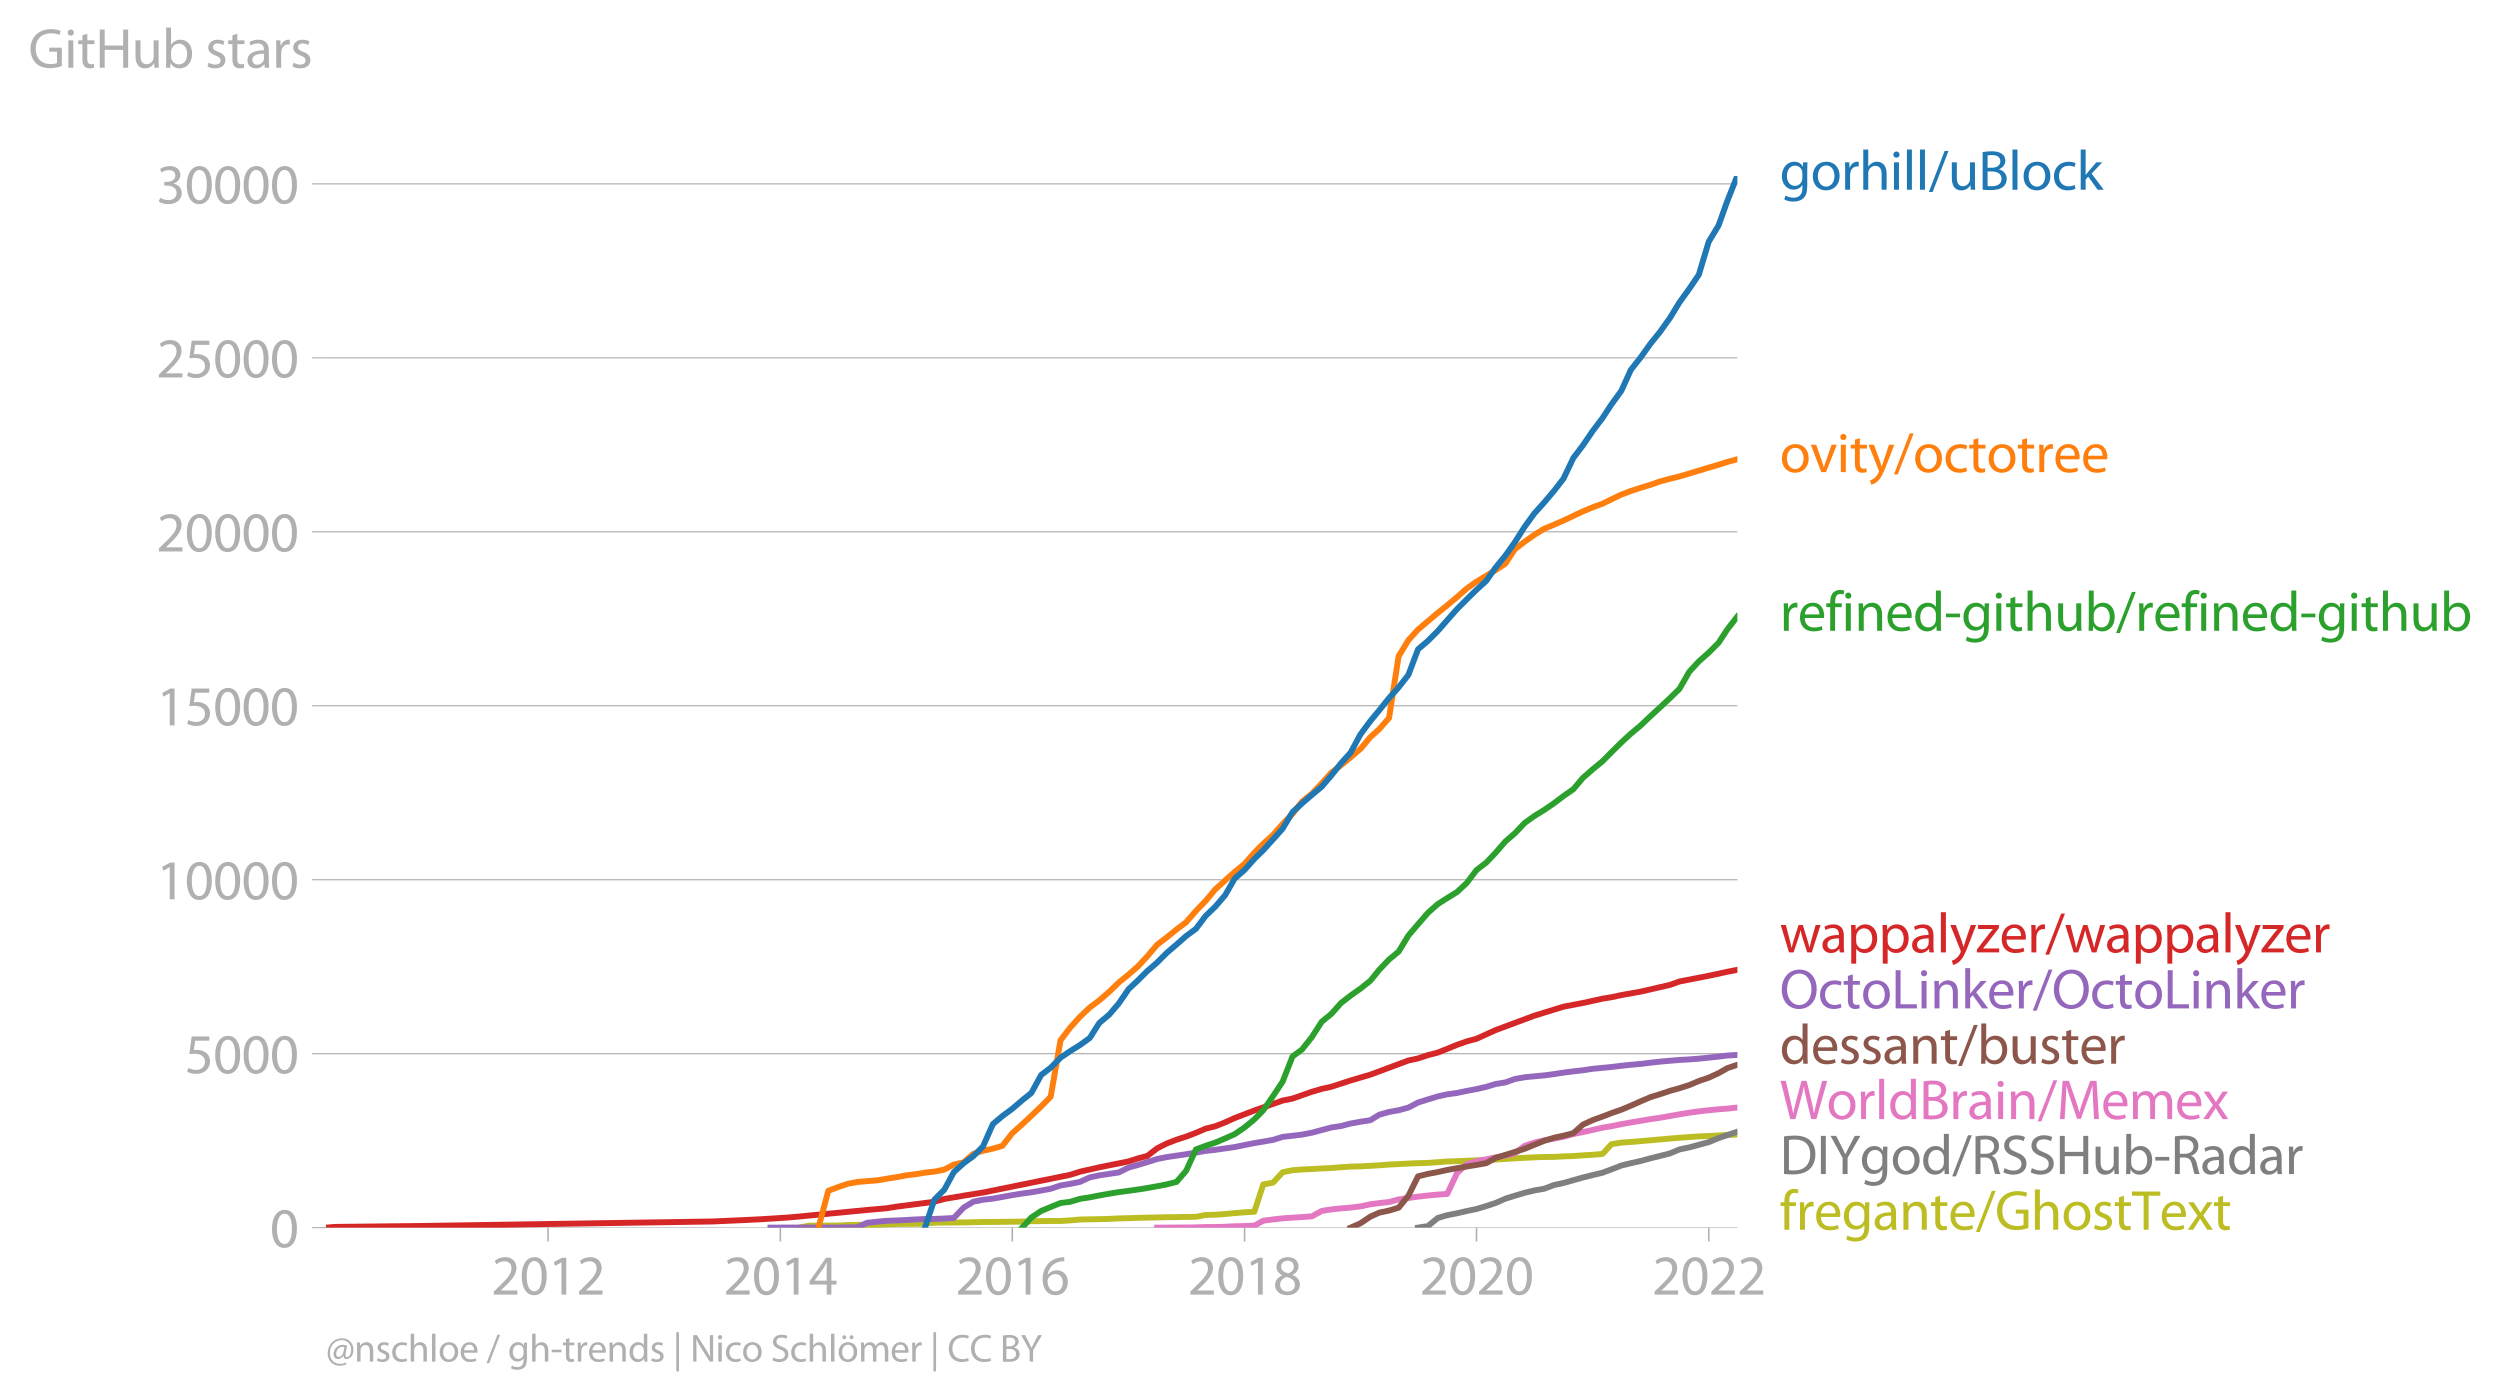 <svg xmlns:xlink="http://www.w3.org/1999/xlink" width="843.408" height="472.195" viewBox="0 0 632.556 354.146" xmlns="http://www.w3.org/2000/svg"><defs><style>*{stroke-linejoin:round;stroke-linecap:butt}</style></defs><g id="figure_1"><path d="M0 354.146h632.556V0H0v354.146z" style="fill:none" id="patch_1"/><g id="axes_1"><path d="M82.476 310.619h357.12V44.507H82.476v266.112z" style="fill:none" id="patch_2"/><g id="matplotlib.axis_1"><g id="xtick_1"><g id="line2d_1"><defs><path id="m38ba1ca867" d="M0 0v3.5" style="stroke:#b0b0b0;stroke-width:.4"/></defs><use xlink:href="#m38ba1ca867" x="138.673" y="310.619" style="fill:#b0b0b0;stroke:#b0b0b0;stroke-width:.4"/></g><g style="fill:#b0b0b0" transform="matrix(.14 0 0 -.14 124.31 327.559)" id="text_1"><defs><path id="MyriadPro-Regular-32" d="M2944 0v467H1075v13l333 307c877 845 1434 1466 1434 2234 0 595-378 1209-1274 1209-480 0-890-179-1178-422l180-397c192 160 505 352 883 352 621 0 825-390 825-813-6-627-486-1164-1548-2176L288 346V0h2656z" transform="scale(.016)"/><path id="MyriadPro-Regular-30" d="M1677 4230c-845 0-1447-768-1447-2163C243 691 794-70 1606-70c922 0 1447 780 1447 2195 0 1325-499 2105-1376 2105zm-32-435c582 0 845-672 845-1696 0-1062-276-1734-852-1734-512 0-844 614-844 1696 0 1133 358 1734 851 1734z" transform="scale(.016)"/><path id="MyriadPro-Regular-31" d="M1510 0h544v4160h-480l-908-486 108-429 724 390h12V0z" transform="scale(.016)"/></defs><use xlink:href="#MyriadPro-Regular-32"/><use xlink:href="#MyriadPro-Regular-30" x="51.3"/><use xlink:href="#MyriadPro-Regular-31" x="102.6"/><use xlink:href="#MyriadPro-Regular-32" x="153.9"/></g></g><g id="xtick_2"><use xlink:href="#m38ba1ca867" x="197.443" y="310.619" style="fill:#b0b0b0;stroke:#b0b0b0;stroke-width:.4" id="line2d_2"/><g style="fill:#b0b0b0" transform="matrix(.14 0 0 -.14 183.08 327.559)" id="text_2"><defs><path id="MyriadPro-Regular-34" d="M2560 0v1133h582v441h-582v2586h-608L96 1504v-371h1933V0h531zM666 1574v13l1017 1415c115 192 218 371 346 614h19c-13-218-19-435-19-653V1574H666z" transform="scale(.016)"/></defs><use xlink:href="#MyriadPro-Regular-32"/><use xlink:href="#MyriadPro-Regular-30" x="51.3"/><use xlink:href="#MyriadPro-Regular-31" x="102.6"/><use xlink:href="#MyriadPro-Regular-34" x="153.9"/></g></g><g id="xtick_3"><use xlink:href="#m38ba1ca867" x="256.132" y="310.619" style="fill:#b0b0b0;stroke:#b0b0b0;stroke-width:.4" id="line2d_3"/><g style="fill:#b0b0b0" transform="matrix(.14 0 0 -.14 241.769 327.559)" id="text_3"><defs><path id="MyriadPro-Regular-36" d="M2662 4224c-102 0-243-6-409-32-525-64-986-275-1331-614-410-410-704-1056-704-1876C218 621 800-70 1690-70c864 0 1382 704 1382 1465 0 813-518 1344-1254 1344-461 0-807-217-1005-480h-19c96 685 563 1331 1446 1479 160 25 307 32 422 25v461zM1690 365c-589 0-903 505-916 1190 0 103 26 186 64 250 154 301 468 512 807 512 518 0 857-359 857-954s-326-998-806-998h-6z" transform="scale(.016)"/></defs><use xlink:href="#MyriadPro-Regular-32"/><use xlink:href="#MyriadPro-Regular-30" x="51.3"/><use xlink:href="#MyriadPro-Regular-31" x="102.6"/><use xlink:href="#MyriadPro-Regular-36" x="153.9"/></g></g><g id="xtick_4"><use xlink:href="#m38ba1ca867" x="314.902" y="310.619" style="fill:#b0b0b0;stroke:#b0b0b0;stroke-width:.4" id="line2d_4"/><g style="fill:#b0b0b0" transform="matrix(.14 0 0 -.14 300.539 327.559)" id="text_4"><defs><path id="MyriadPro-Regular-38" d="M1062 2170c-512-218-825-589-825-1114C237 448 762-70 1632-70c794 0 1414 486 1414 1209 0 506-320 871-838 1075v20c512 243 685 620 685 972 0 519-403 1024-1210 1024-729 0-1286-448-1286-1107 0-358 198-717 659-934l6-19zm583-1831c-531 0-851 371-832 794 0 397 262 717 749 857 563-160 915-403 915-908 0-423-327-743-832-743zm6 3488c506 0 704-345 704-678 0-378-275-634-633-755-480 128-794 352-794 768 0 358 256 665 723 665z" transform="scale(.016)"/></defs><use xlink:href="#MyriadPro-Regular-32"/><use xlink:href="#MyriadPro-Regular-30" x="51.3"/><use xlink:href="#MyriadPro-Regular-31" x="102.6"/><use xlink:href="#MyriadPro-Regular-38" x="153.9"/></g></g><g id="xtick_5"><use xlink:href="#m38ba1ca867" x="373.591" y="310.619" style="fill:#b0b0b0;stroke:#b0b0b0;stroke-width:.4" id="line2d_5"/><g style="fill:#b0b0b0" transform="matrix(.14 0 0 -.14 359.228 327.559)" id="text_5"><use xlink:href="#MyriadPro-Regular-32"/><use xlink:href="#MyriadPro-Regular-30" x="51.3"/><use xlink:href="#MyriadPro-Regular-32" x="102.6"/><use xlink:href="#MyriadPro-Regular-30" x="153.9"/></g></g><g id="xtick_6"><use xlink:href="#m38ba1ca867" x="432.361" y="310.619" style="fill:#b0b0b0;stroke:#b0b0b0;stroke-width:.4" id="line2d_6"/><g style="fill:#b0b0b0" transform="matrix(.14 0 0 -.14 417.997 327.559)" id="text_6"><use xlink:href="#MyriadPro-Regular-32"/><use xlink:href="#MyriadPro-Regular-30" x="51.3"/><use xlink:href="#MyriadPro-Regular-32" x="102.6"/><use xlink:href="#MyriadPro-Regular-32" x="153.9"/></g></g></g><g id="matplotlib.axis_2"><g id="ytick_1"><path d="M82.476 310.619h357.12" clip-path="url(#pebb707b723)" style="fill:none;stroke:#b0b0b0;stroke-width:.3;stroke-linecap:square" id="line2d_7"/><g id="line2d_8"><defs><path id="m8f0a4a3415" d="M0 0h-3.5" style="stroke:#b0b0b0;stroke-width:.3"/></defs><use xlink:href="#m8f0a4a3415" x="82.476" y="310.619" style="fill:#b0b0b0;stroke:#b0b0b0;stroke-width:.3"/></g><use xlink:href="#MyriadPro-Regular-30" style="fill:#b0b0b0" transform="matrix(.14 0 0 -.14 68.295 315.589)" id="text_7"/></g><g id="ytick_2"><path d="M82.476 266.603h357.12" clip-path="url(#pebb707b723)" style="fill:none;stroke:#b0b0b0;stroke-width:.3;stroke-linecap:square" id="line2d_9"/><use xlink:href="#m8f0a4a3415" x="82.476" y="266.603" style="fill:#b0b0b0;stroke:#b0b0b0;stroke-width:.3" id="line2d_10"/><g style="fill:#b0b0b0" transform="matrix(.14 0 0 -.14 46.75 271.573)" id="text_8"><defs><path id="MyriadPro-Regular-35" d="M2771 4160H781L512 2163c154 19 339 45 576 45 832 0 1190-384 1197-922 0-556-455-902-986-902-377 0-717 128-889 230L269 186C467 58 851-70 1306-70c902 0 1548 608 1548 1420 0 525-268 884-595 1069-256 154-576 224-896 224-153 0-243-13-339-25l160 1068h1587v474z" transform="scale(.016)"/></defs><use xlink:href="#MyriadPro-Regular-35"/><use xlink:href="#MyriadPro-Regular-30" x="51.3"/><use xlink:href="#MyriadPro-Regular-30" x="102.6"/><use xlink:href="#MyriadPro-Regular-30" x="153.9"/></g></g><g id="ytick_3"><path d="M82.476 222.587h357.12" clip-path="url(#pebb707b723)" style="fill:none;stroke:#b0b0b0;stroke-width:.3;stroke-linecap:square" id="line2d_11"/><use xlink:href="#m8f0a4a3415" x="82.476" y="222.587" style="fill:#b0b0b0;stroke:#b0b0b0;stroke-width:.3" id="line2d_12"/><g style="fill:#b0b0b0" transform="matrix(.14 0 0 -.14 39.568 227.557)" id="text_9"><use xlink:href="#MyriadPro-Regular-31"/><use xlink:href="#MyriadPro-Regular-30" x="51.3"/><use xlink:href="#MyriadPro-Regular-30" x="102.6"/><use xlink:href="#MyriadPro-Regular-30" x="153.9"/><use xlink:href="#MyriadPro-Regular-30" x="205.2"/></g></g><g id="ytick_4"><path d="M82.476 178.57h357.12" clip-path="url(#pebb707b723)" style="fill:none;stroke:#b0b0b0;stroke-width:.3;stroke-linecap:square" id="line2d_13"/><use xlink:href="#m8f0a4a3415" x="82.476" y="178.571" style="fill:#b0b0b0;stroke:#b0b0b0;stroke-width:.3" id="line2d_14"/><g style="fill:#b0b0b0" transform="matrix(.14 0 0 -.14 39.568 183.54)" id="text_10"><use xlink:href="#MyriadPro-Regular-31"/><use xlink:href="#MyriadPro-Regular-35" x="51.3"/><use xlink:href="#MyriadPro-Regular-30" x="102.6"/><use xlink:href="#MyriadPro-Regular-30" x="153.9"/><use xlink:href="#MyriadPro-Regular-30" x="205.2"/></g></g><g id="ytick_5"><path d="M82.476 134.555h357.12" clip-path="url(#pebb707b723)" style="fill:none;stroke:#b0b0b0;stroke-width:.3;stroke-linecap:square" id="line2d_15"/><use xlink:href="#m8f0a4a3415" x="82.476" y="134.555" style="fill:#b0b0b0;stroke:#b0b0b0;stroke-width:.3" id="line2d_16"/><g style="fill:#b0b0b0" transform="matrix(.14 0 0 -.14 39.568 139.525)" id="text_11"><use xlink:href="#MyriadPro-Regular-32"/><use xlink:href="#MyriadPro-Regular-30" x="51.3"/><use xlink:href="#MyriadPro-Regular-30" x="102.6"/><use xlink:href="#MyriadPro-Regular-30" x="153.9"/><use xlink:href="#MyriadPro-Regular-30" x="205.2"/></g></g><g id="ytick_6"><path d="M82.476 90.539h357.12" clip-path="url(#pebb707b723)" style="fill:none;stroke:#b0b0b0;stroke-width:.3;stroke-linecap:square" id="line2d_17"/><use xlink:href="#m8f0a4a3415" x="82.476" y="90.539" style="fill:#b0b0b0;stroke:#b0b0b0;stroke-width:.3" id="line2d_18"/><g style="fill:#b0b0b0" transform="matrix(.14 0 0 -.14 39.568 95.509)" id="text_12"><use xlink:href="#MyriadPro-Regular-32"/><use xlink:href="#MyriadPro-Regular-35" x="51.3"/><use xlink:href="#MyriadPro-Regular-30" x="102.6"/><use xlink:href="#MyriadPro-Regular-30" x="153.9"/><use xlink:href="#MyriadPro-Regular-30" x="205.2"/></g></g><g id="ytick_7"><path d="M82.476 46.523h357.12" clip-path="url(#pebb707b723)" style="fill:none;stroke:#b0b0b0;stroke-width:.3;stroke-linecap:square" id="line2d_19"/><use xlink:href="#m8f0a4a3415" x="82.476" y="46.523" style="fill:#b0b0b0;stroke:#b0b0b0;stroke-width:.3" id="line2d_20"/><g style="fill:#b0b0b0" transform="matrix(.14 0 0 -.14 39.568 51.493)" id="text_13"><defs><path id="MyriadPro-Regular-33" d="M269 211C474 77 883-70 1350-70c999 0 1517 582 1517 1248 0 582-416 966-928 1068v13c512 186 768 551 768 979 0 506-371 992-1190 992-448 0-871-160-1088-320l147-409c179 128 499 275 832 275 518 0 730-294 730-627 0-493-519-704-928-704H896v-423h314c544 0 1068-249 1075-832 6-345-218-806-941-806-390 0-762 160-922 262L269 211z" transform="scale(.016)"/></defs><use xlink:href="#MyriadPro-Regular-33"/><use xlink:href="#MyriadPro-Regular-30" x="51.3"/><use xlink:href="#MyriadPro-Regular-30" x="102.6"/><use xlink:href="#MyriadPro-Regular-30" x="153.9"/><use xlink:href="#MyriadPro-Regular-30" x="205.2"/></g></g><g style="fill:#b0b0b0" transform="matrix(.14 0 0 -.14 7.2 17.14)" id="text_14"><defs><path id="MyriadPro-Regular-47" d="M3770 2266H2349v-448h877V531c-128-64-378-115-743-115-1005 0-1664 646-1664 1741 0 1081 685 1734 1735 1734 435 0 723-83 953-185l135 454c-186 90-576 198-1076 198-1446 0-2329-940-2336-2227 0-672 231-1248 602-1606 422-403 960-570 1613-570 582 0 1075 147 1325 237v2074z" transform="scale(.016)"/><path id="MyriadPro-Regular-69" d="M1030 0v3098H467V0h563zM749 4320c-205 0-352-154-352-352 0-192 141-346 339-346 224 0 365 154 358 346 0 198-134 352-345 352z" transform="scale(.016)"/><path id="MyriadPro-Regular-74" d="M595 3667v-569H115v-429h480V979c0-365 58-640 218-806C947 19 1158-70 1421-70c217 0 390 38 499 83l-26 422c-83-25-172-38-326-38-314 0-422 217-422 601v1671h806v429h-806v742l-551-173z" transform="scale(.016)"/><path id="MyriadPro-Regular-48" d="M486 4314V0h557v2022h2087V0h563v4314h-563V2509H1043v1805H486z" transform="scale(.016)"/><path id="MyriadPro-Regular-75" d="M3059 3098h-563V1197c0-103-19-205-51-288-103-250-365-512-743-512-512 0-691 397-691 985v1716H448V1286C448 198 1030-70 1517-70c550 0 877 326 1024 576h13l32-506h499c-19 243-26 525-26 845v2253z" transform="scale(.016)"/><path id="MyriadPro-Regular-62" d="M467 800c0-275-13-589-25-800h486l26 512h19c230-410 589-582 1037-582 691 0 1388 550 1388 1657 7 941-537 1581-1305 1581-499 0-858-224-1056-570h-13v1946H467V800zm557 998c0 90 19 167 32 231 115 429 474 691 858 691 601 0 921-531 921-1152 0-710-352-1190-941-1190-409 0-736 268-844 659-13 64-26 134-26 205v556z" transform="scale(.016)"/><path id="MyriadPro-Regular-73" d="M250 147C467 19 781-70 1120-70c736 0 1158 390 1158 934 0 461-275 730-812 934-404 154-589 269-589 525 0 231 185 423 518 423 288 0 512-103 634-180l141 410c-173 102-448 192-762 192-666 0-1069-410-1069-909 0-371 263-678 819-877 416-153 576-300 576-569 0-256-192-461-601-461-282 0-576 115-743 224L250 147z" transform="scale(.016)"/><path id="MyriadPro-Regular-61" d="M2643 1901c0 621-230 1267-1177 1267-391 0-762-109-1018-275l128-371c218 140 518 230 806 230 634 0 704-461 704-717v-64C890 1978 224 1568 224 819c0-448 320-889 947-889 442 0 775 217 947 460h20l44-390h512c-38 211-51 474-51 742v1159zm-544-858c0-57-13-121-32-179-89-262-345-518-749-518-288 0-531 172-531 537 0 602 698 711 1312 698v-538z" transform="scale(.016)"/><path id="MyriadPro-Regular-72" d="M467 0h557v1651c0 96 13 186 26 263 76 422 358 723 755 723 77 0 134-7 192-19v531c-51 13-96 19-160 19-378 0-717-262-858-678h-25l-20 608H442c19-288 25-602 25-967V0z" transform="scale(.016)"/></defs><use xlink:href="#MyriadPro-Regular-47"/><use xlink:href="#MyriadPro-Regular-69" x="64.6"/><use xlink:href="#MyriadPro-Regular-74" x="88"/><use xlink:href="#MyriadPro-Regular-48" x="121.1"/><use xlink:href="#MyriadPro-Regular-75" x="186.3"/><use xlink:href="#MyriadPro-Regular-62" x="241.4"/><use xlink:href="#MyriadPro-Regular-20" x="298.3"/><use xlink:href="#MyriadPro-Regular-73" x="319.5"/><use xlink:href="#MyriadPro-Regular-74" x="359.1"/><use xlink:href="#MyriadPro-Regular-61" x="392.2"/><use xlink:href="#MyriadPro-Regular-72" x="440.4"/><use xlink:href="#MyriadPro-Regular-73" x="473.1"/></g></g><path d="m202.186 310.619 2.493-.484 2.411-.027 2.493-.009 2.412-.008 2.492-.132 2.492-.044 2.412-.01 2.492-.017 2.412-.114 2.492-.08 2.493-.026 2.25-.009 2.493-.044 2.412-.246 2.492-.035 2.412-.01 2.492-.026 2.493-.052 2.412-.053 2.492-.01 2.412-.034 2.492-.027 2.492-.035 2.332-.088 2.492-.026 2.412-.036 2.492-.008 2.412-.141 2.492-.22 2.493-.053 2.412-.044 2.492-.062 2.412-.123 2.492-.062 2.492-.079 2.251-.061 2.493-.045 2.412-.052 2.492-.027 2.412-.053 2.492-.017 2.492-.476 2.412-.061 2.493-.176 2.411-.23 2.493-.202 2.492-.14 2.251-6.91 2.492-.468 2.412-2.623 2.493-.502 2.411-.193 2.493-.115 2.492-.14 2.412-.115 2.492-.203 2.412-.158 2.492-.062 2.493-.132 2.25-.132 2.493-.193 2.412-.115 2.492-.132 2.412-.106 2.492-.061 2.493-.176 2.412-.185 2.492-.08 2.412-.096 2.492-.123 2.492-.088 2.332-.097 2.492-.159 2.412-.158 2.492-.123 2.412-.132 2.492-.08 2.493-.026 2.412-.132 2.492-.08 2.412-.175 2.492-.15 2.492-.203 2.251-2.473 2.493-.405 2.412-.159 2.492-.21 2.412-.212 2.492-.22 2.492-.22 2.412-.203 2.492-.176 2.412-.167 2.493-.106 2.492-.132 2.251-.132 2.492-.114" clip-path="url(#pebb707b723)" style="fill:none;stroke:#bcbd22;stroke-width:1.5;stroke-linecap:square" id="line2d_21"/><path d="m358.798 310.619 2.492-.388 2.493-2.05 2.412-.714 2.492-.484 2.412-.563 2.492-.51 2.492-.758 2.332-.766 2.492-1.1 2.412-.749 2.492-.748 2.412-.58 2.492-.432 2.493-.942 2.412-.52 2.492-.704 2.412-.678 2.492-.625 2.492-.598 2.251-.845 2.493-.96 2.412-.599 2.492-.554 2.412-.66 2.492-.617 2.492-.633 2.412-1.013 2.492-.52 2.412-.65 2.493-.67 2.492-1.03 2.251-.765 2.492-.846" clip-path="url(#pebb707b723)" style="fill:none;stroke:#7f7f7f;stroke-width:1.5;stroke-linecap:square" id="line2d_22"/><path d="m292.793 310.619 2.412-.009 2.492-.018h2.412l2.492-.044 2.492-.079 2.412-.009 2.493-.061 2.411-.132 2.493-.053 2.492-.097 2.251-1.25 2.492-.326 2.412-.273 2.493-.176 2.411-.14 2.493-.185 2.492-1.374 2.412-.387 2.492-.255 2.412-.203 2.492-.3 2.493-.536 2.25-.3 2.493-.272 2.412-.66 2.492-.361 2.412-.335 2.492-.29 2.493-.23 2.412-.175 2.492-5.291 2.412-2.175 2.492-.827 2.492-.45 2.332-.51 2.492-.44 2.412-.572 2.492-1.91 2.412-.801 2.492-.59 2.493-.44 2.412-.45 2.492-.704 2.412-.484 2.492-.546 2.492-.58 2.251-.362 2.493-.519 2.412-.431 2.492-.423 2.412-.414 2.492-.36 2.492-.432 2.412-.431 2.492-.414 2.412-.334 2.493-.273 2.492-.256 2.251-.167 2.492-.273" clip-path="url(#pebb707b723)" style="fill:none;stroke:#e377c2;stroke-width:1.5;stroke-linecap:square" id="line2d_23"/><g style="fill:#1f77b4" transform="matrix(.14 0 0 -.14 450.31 48.013)" id="text_15"><defs><path id="MyriadPro-Regular-67" d="M3110 2246c0 378 13 628 26 852h-493l-25-468h-13c-135 256-429 538-967 538-710 0-1395-595-1395-1645C243 666 794 13 1562 13c480 0 812 230 985 518h13V186c0-781-422-1082-998-1082-384 0-704 115-909 243l-141-429c250-166 659-256 1030-256 391 0 826 90 1127 372 301 268 441 704 441 1414v1798zm-556-928c0-96-13-204-45-300-122-359-435-576-781-576-608 0-915 505-915 1113 0 717 384 1171 921 1171 410 0 685-268 788-595 25-77 32-160 32-256v-557z" transform="scale(.016)"/><path id="MyriadPro-Regular-6f" d="M1779 3168c-857 0-1536-608-1536-1645C243 544 890-70 1728-70c749 0 1542 499 1542 1644 0 948-601 1594-1491 1594zm-13-422c666 0 928-666 928-1191 0-697-403-1203-940-1203-551 0-941 512-941 1190 0 589 288 1204 953 1204z" transform="scale(.016)"/><path id="MyriadPro-Regular-68" d="M467 0h563v1869c0 109 7 192 39 269 102 307 390 563 755 563 531 0 717-423 717-922V0h563v1843c0 1069-666 1325-1082 1325-211 0-409-64-576-160-172-96-313-237-403-397h-13v1933H467V0z" transform="scale(.016)"/><path id="MyriadPro-Regular-6c" d="M467 0h563v4544H467V0z" transform="scale(.016)"/><path id="MyriadPro-Regular-2f" d="m422-256 1792 4640h-435L-6-256h428z" transform="scale(.016)"/><path id="MyriadPro-Regular-42" d="M486 13c186-26 480-51 864-51 704 0 1191 128 1492 403 217 211 364 493 364 864 0 640-480 979-889 1081v13c454 167 729 531 729 947 0 340-134 596-358 762-269 218-627 314-1184 314-390 0-774-39-1018-90V13zm557 3865c90 20 237 39 493 39 563 0 947-199 947-704 0-416-345-723-934-723h-506v1388zm0-1811h461c608 0 1114-243 1114-832 0-627-532-838-1108-838-198 0-358 6-467 25v1645z" transform="scale(.016)"/><path id="MyriadPro-Regular-63" d="M2579 538c-160-71-371-154-691-154-614 0-1075 442-1075 1158 0 647 384 1172 1094 1172 307 0 519-71 653-148l128 436c-154 76-448 160-781 160-1011 0-1664-692-1664-1645C243 570 851-70 1786-70c416 0 742 108 889 185l-96 423z" transform="scale(.016)"/><path id="MyriadPro-Regular-6b" d="M1024 4544H467V0h557v1165l288 320L2381 0h685L1702 1824l1197 1274h-678l-909-1069c-90-109-198-243-275-352h-13v2867z" transform="scale(.016)"/></defs><use xlink:href="#MyriadPro-Regular-67"/><use xlink:href="#MyriadPro-Regular-6f" x="55.9"/><use xlink:href="#MyriadPro-Regular-72" x="110.8"/><use xlink:href="#MyriadPro-Regular-68" x="143.5"/><use xlink:href="#MyriadPro-Regular-69" x="199"/><use xlink:href="#MyriadPro-Regular-6c" x="222.4"/><use xlink:href="#MyriadPro-Regular-6c" x="246"/><use xlink:href="#MyriadPro-Regular-2f" x="269.6"/><use xlink:href="#MyriadPro-Regular-75" x="303.9"/><use xlink:href="#MyriadPro-Regular-42" x="359"/><use xlink:href="#MyriadPro-Regular-6c" x="413.2"/><use xlink:href="#MyriadPro-Regular-6f" x="436.8"/><use xlink:href="#MyriadPro-Regular-63" x="491.7"/><use xlink:href="#MyriadPro-Regular-6b" x="536.5"/></g><g style="fill:#ff7f0e" transform="matrix(.14 0 0 -.14 450.31 119.463)" id="text_16"><defs><path id="MyriadPro-Regular-76" d="M83 3098 1261 0h537l1216 3098h-588l-602-1741c-102-282-192-538-262-794h-20c-64 256-147 512-249 794L685 3098H83z" transform="scale(.016)"/><path id="MyriadPro-Regular-79" d="M58 3098 1203 243c26-70 39-115 39-147s-20-77-45-134c-128-288-320-506-474-628-166-140-352-230-493-275l141-473c141 25 416 121 691 364 384 333 660 877 1063 1940l845 2208h-596l-614-1818c-77-224-141-461-198-646h-13c-51 185-128 428-199 633L672 3098H58z" transform="scale(.016)"/><path id="MyriadPro-Regular-65" d="M2957 1446c6 58 19 148 19 263 0 569-269 1459-1280 1459-902 0-1453-736-1453-1670C243 563 813-70 1766-70c493 0 832 108 1031 198l-96 403c-211-89-455-160-858-160-563 0-1049 314-1062 1075h2176zM787 1850c45 390 295 915 864 915 634 0 787-557 781-915H787z" transform="scale(.016)"/></defs><use xlink:href="#MyriadPro-Regular-6f"/><use xlink:href="#MyriadPro-Regular-76" x="54.9"/><use xlink:href="#MyriadPro-Regular-69" x="103"/><use xlink:href="#MyriadPro-Regular-74" x="126.4"/><use xlink:href="#MyriadPro-Regular-79" x="159.5"/><use xlink:href="#MyriadPro-Regular-2f" x="206.6"/><use xlink:href="#MyriadPro-Regular-6f" x="240.9"/><use xlink:href="#MyriadPro-Regular-63" x="295.8"/><use xlink:href="#MyriadPro-Regular-74" x="340.6"/><use xlink:href="#MyriadPro-Regular-6f" x="373.7"/><use xlink:href="#MyriadPro-Regular-74" x="428.6"/><use xlink:href="#MyriadPro-Regular-72" x="461.7"/><use xlink:href="#MyriadPro-Regular-65" x="494.4"/><use xlink:href="#MyriadPro-Regular-65" x="544.5"/></g><g style="fill:#2ca02c" transform="matrix(.14 0 0 -.14 450.31 159.6)" id="text_17"><defs><path id="MyriadPro-Regular-66" d="M1082 0v2669h748v429h-748v166c0 474 121 896 601 896 160 0 275-32 359-70l76 435c-108 45-281 89-480 89-262 0-544-83-755-288-262-249-358-646-358-1081v-147H90v-429h435V0h557z" transform="scale(.016)"/><path id="MyriadPro-Regular-6e" d="M467 0h563v1862c0 96 13 192 39 263 96 313 384 576 755 576 531 0 717-416 717-915V0h563v1850c0 1062-666 1318-1094 1318-512 0-871-288-1024-582h-13l-32 512H442c19-256 25-519 25-839V0z" transform="scale(.016)"/><path id="MyriadPro-Regular-64" d="M2579 4544V2694h-13c-140 250-460 474-934 474-755 0-1395-634-1389-1664C243 563 819-70 1568-70c506 0 883 262 1056 608h13l25-538h506c-19 211-26 525-26 800v3744h-563zm0-3245c0-89-6-166-25-243-103-422-448-672-826-672-608 0-915 518-915 1146 0 684 345 1196 928 1196 422 0 729-294 813-652 19-71 25-167 25-237v-538z" transform="scale(.016)"/><path id="MyriadPro-Regular-2d" d="M192 1939v-416h1581v416H192z" transform="scale(.016)"/></defs><use xlink:href="#MyriadPro-Regular-72"/><use xlink:href="#MyriadPro-Regular-65" x="32.7"/><use xlink:href="#MyriadPro-Regular-66" x="82.8"/><use xlink:href="#MyriadPro-Regular-69" x="112"/><use xlink:href="#MyriadPro-Regular-6e" x="135.4"/><use xlink:href="#MyriadPro-Regular-65" x="190.9"/><use xlink:href="#MyriadPro-Regular-64" x="241"/><use xlink:href="#MyriadPro-Regular-2d" x="297.4"/><use xlink:href="#MyriadPro-Regular-67" x="328.1"/><use xlink:href="#MyriadPro-Regular-69" x="384"/><use xlink:href="#MyriadPro-Regular-74" x="407.4"/><use xlink:href="#MyriadPro-Regular-68" x="440.5"/><use xlink:href="#MyriadPro-Regular-75" x="496"/><use xlink:href="#MyriadPro-Regular-62" x="551.1"/><use xlink:href="#MyriadPro-Regular-2f" x="608"/><use xlink:href="#MyriadPro-Regular-72" x="642.3"/><use xlink:href="#MyriadPro-Regular-65" x="675"/><use xlink:href="#MyriadPro-Regular-66" x="725.1"/><use xlink:href="#MyriadPro-Regular-69" x="754.3"/><use xlink:href="#MyriadPro-Regular-6e" x="777.7"/><use xlink:href="#MyriadPro-Regular-65" x="833.2"/><use xlink:href="#MyriadPro-Regular-64" x="883.3"/><use xlink:href="#MyriadPro-Regular-2d" x="939.7"/><use xlink:href="#MyriadPro-Regular-67" x="970.4"/><use xlink:href="#MyriadPro-Regular-69" x="1026.3"/><use xlink:href="#MyriadPro-Regular-74" x="1049.7"/><use xlink:href="#MyriadPro-Regular-68" x="1082.8"/><use xlink:href="#MyriadPro-Regular-75" x="1138.3"/><use xlink:href="#MyriadPro-Regular-62" x="1193.4"/></g><g style="fill:#d62728" transform="matrix(.14 0 0 -.14 450.31 240.983)" id="text_18"><defs><path id="MyriadPro-Regular-77" d="M115 3098 1050 0h512l499 1472c109 333 205 653 281 1024h13c77-365 167-672 275-1018L3104 0h512l998 3098h-556l-442-1556c-102-364-186-691-237-1004h-19c-70 313-160 640-275 1011l-480 1549h-474l-505-1575c-103-339-205-672-276-985h-19c-57 320-141 640-230 985L691 3098H115z" transform="scale(.016)"/><path id="MyriadPro-Regular-70" d="M467-1267h557V416h13c185-307 544-486 953-486 730 0 1408 550 1408 1664 0 940-563 1574-1312 1574-505 0-870-224-1100-602h-13l-26 532H442c12-295 25-615 25-1012v-3353zm557 3059c0 77 19 160 38 230 109 423 468 698 852 698 595 0 921-531 921-1152 0-710-345-1197-941-1197-403 0-742 269-844 659-13 71-26 148-26 231v531z" transform="scale(.016)"/><path id="MyriadPro-Regular-7a" d="M115 0h2515v448H819v13c141 160 269 313 397 486l1382 1799 7 352H243v-455h1677v-13c-141-166-269-313-403-480L115 326V0z" transform="scale(.016)"/></defs><use xlink:href="#MyriadPro-Regular-77"/><use xlink:href="#MyriadPro-Regular-61" x="73.6"/><use xlink:href="#MyriadPro-Regular-70" x="121.8"/><use xlink:href="#MyriadPro-Regular-70" x="178.7"/><use xlink:href="#MyriadPro-Regular-61" x="235.6"/><use xlink:href="#MyriadPro-Regular-6c" x="283.8"/><use xlink:href="#MyriadPro-Regular-79" x="307.4"/><use xlink:href="#MyriadPro-Regular-7a" x="354.5"/><use xlink:href="#MyriadPro-Regular-65" x="397.3"/><use xlink:href="#MyriadPro-Regular-72" x="447.4"/><use xlink:href="#MyriadPro-Regular-2f" x="480.1"/><use xlink:href="#MyriadPro-Regular-77" x="514.4"/><use xlink:href="#MyriadPro-Regular-61" x="588"/><use xlink:href="#MyriadPro-Regular-70" x="636.2"/><use xlink:href="#MyriadPro-Regular-70" x="693.1"/><use xlink:href="#MyriadPro-Regular-61" x="750"/><use xlink:href="#MyriadPro-Regular-6c" x="798.2"/><use xlink:href="#MyriadPro-Regular-79" x="821.8"/><use xlink:href="#MyriadPro-Regular-7a" x="868.9"/><use xlink:href="#MyriadPro-Regular-65" x="911.7"/><use xlink:href="#MyriadPro-Regular-72" x="961.8"/></g><g style="fill:#9467bd" transform="matrix(.14 0 0 -.14 450.31 255.144)" id="text_19"><defs><path id="MyriadPro-Regular-4f" d="M2234 4384c-1152 0-2004-896-2004-2266C230 813 1030-70 2170-70c1100 0 2003 787 2003 2272 0 1280-762 2182-1939 2182zm-26-454c928 0 1376-896 1376-1754 0-979-499-1792-1382-1792-877 0-1376 826-1376 1747 0 947 460 1799 1382 1799z" transform="scale(.016)"/><path id="MyriadPro-Regular-4c" d="M486 0h2400v467H1043v3847H486V0z" transform="scale(.016)"/></defs><use xlink:href="#MyriadPro-Regular-4f"/><use xlink:href="#MyriadPro-Regular-63" x="68.9"/><use xlink:href="#MyriadPro-Regular-74" x="113.7"/><use xlink:href="#MyriadPro-Regular-6f" x="146.8"/><use xlink:href="#MyriadPro-Regular-4c" x="201.7"/><use xlink:href="#MyriadPro-Regular-69" x="248.9"/><use xlink:href="#MyriadPro-Regular-6e" x="272.3"/><use xlink:href="#MyriadPro-Regular-6b" x="327.8"/><use xlink:href="#MyriadPro-Regular-65" x="374.7"/><use xlink:href="#MyriadPro-Regular-72" x="424.8"/><use xlink:href="#MyriadPro-Regular-2f" x="457.5"/><use xlink:href="#MyriadPro-Regular-4f" x="491.8"/><use xlink:href="#MyriadPro-Regular-63" x="560.7"/><use xlink:href="#MyriadPro-Regular-74" x="605.5"/><use xlink:href="#MyriadPro-Regular-6f" x="638.6"/><use xlink:href="#MyriadPro-Regular-4c" x="693.5"/><use xlink:href="#MyriadPro-Regular-69" x="740.7"/><use xlink:href="#MyriadPro-Regular-6e" x="764.1"/><use xlink:href="#MyriadPro-Regular-6b" x="819.6"/><use xlink:href="#MyriadPro-Regular-65" x="866.5"/><use xlink:href="#MyriadPro-Regular-72" x="916.6"/></g><g style="fill:#8c564b" transform="matrix(.14 0 0 -.14 450.31 269.144)" id="text_20"><use xlink:href="#MyriadPro-Regular-64"/><use xlink:href="#MyriadPro-Regular-65" x="56.4"/><use xlink:href="#MyriadPro-Regular-73" x="106.5"/><use xlink:href="#MyriadPro-Regular-73" x="146.1"/><use xlink:href="#MyriadPro-Regular-61" x="185.7"/><use xlink:href="#MyriadPro-Regular-6e" x="233.9"/><use xlink:href="#MyriadPro-Regular-74" x="289.4"/><use xlink:href="#MyriadPro-Regular-2f" x="322.5"/><use xlink:href="#MyriadPro-Regular-62" x="356.8"/><use xlink:href="#MyriadPro-Regular-75" x="413.7"/><use xlink:href="#MyriadPro-Regular-73" x="468.8"/><use xlink:href="#MyriadPro-Regular-74" x="508.4"/><use xlink:href="#MyriadPro-Regular-65" x="541.5"/><use xlink:href="#MyriadPro-Regular-72" x="591.6"/></g><g style="fill:#e377c2" transform="matrix(.14 0 0 -.14 450.31 283.144)" id="text_21"><defs><path id="MyriadPro-Regular-57" d="m1773 0 614 2246c160 557 256 980 333 1408h13c57-435 147-857 281-1408L3558 0h583l1222 4314h-569l-570-2176c-134-538-256-1018-346-1492h-12c-64 455-180 967-301 1479l-525 2189h-582l-576-2176c-148-557-282-1069-352-1498h-13c-77 416-192 954-320 1491L685 4314H96L1190 0h583z" transform="scale(.016)"/><path id="MyriadPro-Regular-4d" d="M4230 0h544l-268 4314h-711l-768-2087c-192-544-345-1017-454-1453h-19c-109 448-256 922-436 1453l-736 2087H672L371 0h531l116 1850c38 646 70 1369 83 1907h13c121-512 294-1069 499-1677L2310 26h423l761 2092c218 589 397 1133 544 1639h20c-7-538 32-1261 64-1863L4230 0z" transform="scale(.016)"/><path id="MyriadPro-Regular-6d" d="M467 0h551v1869c0 96 12 192 44 275 90 282 346 563 698 563 429 0 646-358 646-851V0h551v1914c0 102 19 204 45 281 96 275 345 512 665 512 455 0 672-358 672-953V0h551v1824c0 1075-608 1344-1018 1344-294 0-499-77-685-218-128-96-249-230-345-403h-13c-135 365-455 621-877 621-512 0-800-275-973-570h-19l-26 500H442c19-256 25-519 25-839V0z" transform="scale(.016)"/><path id="MyriadPro-Regular-78" d="m102 3098 1050-1517L51 0h621l448 698c115 185 224 345 326 537h13c109-185 211-358 333-537L2246 0h640L1798 1600l1056 1498h-608l-435-660c-102-166-205-326-307-512h-19c-103 173-199 333-314 506l-441 666H102z" transform="scale(.016)"/></defs><use xlink:href="#MyriadPro-Regular-57"/><use xlink:href="#MyriadPro-Regular-6f" x="84.6"/><use xlink:href="#MyriadPro-Regular-72" x="139.5"/><use xlink:href="#MyriadPro-Regular-6c" x="172.2"/><use xlink:href="#MyriadPro-Regular-64" x="195.8"/><use xlink:href="#MyriadPro-Regular-42" x="252.2"/><use xlink:href="#MyriadPro-Regular-72" x="306.4"/><use xlink:href="#MyriadPro-Regular-61" x="339.1"/><use xlink:href="#MyriadPro-Regular-69" x="387.3"/><use xlink:href="#MyriadPro-Regular-6e" x="410.7"/><use xlink:href="#MyriadPro-Regular-2f" x="466.2"/><use xlink:href="#MyriadPro-Regular-4d" x="500.5"/><use xlink:href="#MyriadPro-Regular-65" x="580.9"/><use xlink:href="#MyriadPro-Regular-6d" x="631"/><use xlink:href="#MyriadPro-Regular-65" x="714.4"/><use xlink:href="#MyriadPro-Regular-78" x="764.5"/></g><g style="fill:#7f7f7f" transform="matrix(.14 0 0 -.14 450.31 297.066)" id="text_22"><defs><path id="MyriadPro-Regular-44" d="M486 13c282-32 615-51 1012-51 838 0 1504 217 1907 620 403 397 621 973 621 1677 0 698-224 1197-608 1549-378 352-948 538-1748 538-441 0-844-39-1184-90V13zm557 3833c147 32 365 58 653 58 1178 0 1754-646 1747-1664 0-1165-646-1830-1837-1830-217 0-422 6-563 32v3404z" transform="scale(.016)"/><path id="MyriadPro-Regular-49" d="M486 4314V0h557v4314H486z" transform="scale(.016)"/><path id="MyriadPro-Regular-59" d="M2010 0v1837l1446 2477h-634l-620-1191c-167-326-314-608-436-889h-12c-135 300-263 563-429 889L717 4314H83l1363-2484V0h564z" transform="scale(.016)"/><path id="MyriadPro-Regular-52" d="M486 0h557v1869h525c506-19 736-243 864-839 122-537 218-902 288-1030h576c-90 166-192 582-333 1184-102 448-301 755-633 870v20c454 153 812 531 812 1100 0 333-121 628-339 820-269 243-653 352-1248 352-384 0-787-32-1069-90V0zm557 3866c90 25 282 51 551 51 588-7 992-250 992-807 0-492-378-819-973-819h-570v1575z" transform="scale(.016)"/><path id="MyriadPro-Regular-53" d="M269 211C499 58 954-70 1370-70c1017 0 1510 582 1510 1248 0 633-371 985-1101 1267-595 230-857 429-857 832 0 294 224 646 812 646 391 0 679-128 820-205l153 455c-192 109-512 211-953 211-839 0-1396-499-1396-1171 0-608 436-973 1140-1223 582-224 812-454 812-857 0-435-332-736-902-736-384 0-749 128-998 281L269 211z" transform="scale(.016)"/></defs><use xlink:href="#MyriadPro-Regular-44"/><use xlink:href="#MyriadPro-Regular-49" x="66.6"/><use xlink:href="#MyriadPro-Regular-59" x="90.5"/><use xlink:href="#MyriadPro-Regular-67" x="144.6"/><use xlink:href="#MyriadPro-Regular-6f" x="200.5"/><use xlink:href="#MyriadPro-Regular-64" x="255.4"/><use xlink:href="#MyriadPro-Regular-2f" x="311.8"/><use xlink:href="#MyriadPro-Regular-52" x="346.1"/><use xlink:href="#MyriadPro-Regular-53" x="399.9"/><use xlink:href="#MyriadPro-Regular-53" x="449.2"/><use xlink:href="#MyriadPro-Regular-48" x="498.5"/><use xlink:href="#MyriadPro-Regular-75" x="563.7"/><use xlink:href="#MyriadPro-Regular-62" x="618.8"/><use xlink:href="#MyriadPro-Regular-2d" x="675.7"/><use xlink:href="#MyriadPro-Regular-52" x="706.4"/><use xlink:href="#MyriadPro-Regular-61" x="760.2"/><use xlink:href="#MyriadPro-Regular-64" x="808.4"/><use xlink:href="#MyriadPro-Regular-61" x="864.8"/><use xlink:href="#MyriadPro-Regular-72" x="913"/></g><g style="fill:#bcbd22" transform="matrix(.14 0 0 -.14 450.31 311.143)" id="text_23"><defs><path id="MyriadPro-Regular-54" d="M1306 0h563v3840h1318v474H-6v-474h1312V0z" transform="scale(.016)"/></defs><use xlink:href="#MyriadPro-Regular-66"/><use xlink:href="#MyriadPro-Regular-72" x="29.2"/><use xlink:href="#MyriadPro-Regular-65" x="61.9"/><use xlink:href="#MyriadPro-Regular-67" x="112"/><use xlink:href="#MyriadPro-Regular-61" x="167.9"/><use xlink:href="#MyriadPro-Regular-6e" x="216.1"/><use xlink:href="#MyriadPro-Regular-74" x="271.6"/><use xlink:href="#MyriadPro-Regular-65" x="304.7"/><use xlink:href="#MyriadPro-Regular-2f" x="354.8"/><use xlink:href="#MyriadPro-Regular-47" x="389.1"/><use xlink:href="#MyriadPro-Regular-68" x="453.7"/><use xlink:href="#MyriadPro-Regular-6f" x="509.2"/><use xlink:href="#MyriadPro-Regular-73" x="564.1"/><use xlink:href="#MyriadPro-Regular-74" x="603.7"/><use xlink:href="#MyriadPro-Regular-54" x="636.8"/><use xlink:href="#MyriadPro-Regular-65" x="686.5"/><use xlink:href="#MyriadPro-Regular-78" x="736.6"/><use xlink:href="#MyriadPro-Regular-74" x="782.9"/></g><g style="fill:#b0b0b0" transform="matrix(.097 0 0 -.097 82.476 344.517)" id="text_24"><defs><path id="MyriadPro-Regular-40" d="M2867 1632c-70-397-409-870-781-870-281 0-422 204-422 486 0 621 454 1152 1018 1152 147 0 256-26 320-45l-135-723zm384-1773c-262-147-601-224-966-224-947 0-1645 666-1645 1735 0 1299 877 2131 1920 2131 992 0 1549-672 1549-1600 0-743-365-1178-691-1171-212 6-288 230-192 716l217 1159c-166 77-409 134-685 134-889 0-1516-723-1516-1517 0-505 320-806 691-806 384 0 678 186 902 563h26c-19-390 217-563 473-563 602 0 1140 563 1140 1523 0 1069-749 1856-1863 1856-1421 0-2336-1145-2336-2464C275 96 1165-672 2214-672c429 0 788 70 1140 256l-103 275z" transform="scale(.016)"/><path id="MyriadPro-Regular-7c" d="M550 4800v-6400h429v6400H550z" transform="scale(.016)"/><path id="MyriadPro-Regular-4e" d="M1011 0v1843c0 717-13 1235-45 1779l20 7c217-467 505-960 806-1440L3162 0h563v4314h-525V2509c0-672 13-1197 64-1773l-13-6c-205 441-454 896-774 1401L1094 4314H486V0h525z" transform="scale(.016)"/><path id="MyriadPro-Regular-f6" d="M1165 3648c185 0 313 154 313 326 0 186-134 327-313 327s-327-147-327-327c0-172 135-326 320-326h7zm1184 0c185 0 313 154 313 326 0 186-134 327-313 327s-320-147-320-327c0-172 128-326 313-326h7zm-570-480c-857 0-1536-608-1536-1645C243 544 890-70 1728-70c749 0 1542 499 1542 1644 0 948-601 1594-1491 1594zm-13-422c666 0 928-666 928-1191 0-697-403-1203-940-1203-551 0-941 512-941 1190 0 589 288 1204 953 1204z" transform="scale(.016)"/><path id="MyriadPro-Regular-43" d="M3386 582c-224-108-570-179-909-179-1050 0-1658 679-1658 1735 0 1132 672 1779 1683 1779 359 0 660-77 871-179l134 454c-147 77-486 192-1024 192-1337 0-2253-915-2253-2266C230 704 1146-70 2362-70c524 0 934 108 1139 211l-115 441z" transform="scale(.016)"/></defs><use xlink:href="#MyriadPro-Regular-40"/><use xlink:href="#MyriadPro-Regular-6e" x="73.7"/><use xlink:href="#MyriadPro-Regular-73" x="129.2"/><use xlink:href="#MyriadPro-Regular-63" x="168.8"/><use xlink:href="#MyriadPro-Regular-68" x="213.6"/><use xlink:href="#MyriadPro-Regular-6c" x="269.1"/><use xlink:href="#MyriadPro-Regular-6f" x="292.7"/><use xlink:href="#MyriadPro-Regular-65" x="347.6"/><use xlink:href="#MyriadPro-Regular-20" x="397.7"/><use xlink:href="#MyriadPro-Regular-2f" x="418.9"/><use xlink:href="#MyriadPro-Regular-20" x="453.2"/><use xlink:href="#MyriadPro-Regular-67" x="474.4"/><use xlink:href="#MyriadPro-Regular-68" x="530.3"/><use xlink:href="#MyriadPro-Regular-2d" x="585.8"/><use xlink:href="#MyriadPro-Regular-74" x="616.5"/><use xlink:href="#MyriadPro-Regular-72" x="649.6"/><use xlink:href="#MyriadPro-Regular-65" x="682.3"/><use xlink:href="#MyriadPro-Regular-6e" x="732.4"/><use xlink:href="#MyriadPro-Regular-64" x="787.9"/><use xlink:href="#MyriadPro-Regular-73" x="844.3"/><use xlink:href="#MyriadPro-Regular-20" x="883.9"/><use xlink:href="#MyriadPro-Regular-7c" x="905.1"/><use xlink:href="#MyriadPro-Regular-20" x="929"/><use xlink:href="#MyriadPro-Regular-4e" x="950.2"/><use xlink:href="#MyriadPro-Regular-69" x="1016"/><use xlink:href="#MyriadPro-Regular-63" x="1039.4"/><use xlink:href="#MyriadPro-Regular-6f" x="1084.2"/><use xlink:href="#MyriadPro-Regular-20" x="1139.1"/><use xlink:href="#MyriadPro-Regular-53" x="1160.3"/><use xlink:href="#MyriadPro-Regular-63" x="1209.6"/><use xlink:href="#MyriadPro-Regular-68" x="1254.4"/><use xlink:href="#MyriadPro-Regular-6c" x="1309.9"/><use xlink:href="#MyriadPro-Regular-f6" x="1333.5"/><use xlink:href="#MyriadPro-Regular-6d" x="1388.4"/><use xlink:href="#MyriadPro-Regular-65" x="1471.8"/><use xlink:href="#MyriadPro-Regular-72" x="1521.9"/><use xlink:href="#MyriadPro-Regular-20" x="1554.6"/><use xlink:href="#MyriadPro-Regular-7c" x="1575.8"/><use xlink:href="#MyriadPro-Regular-20" x="1599.7"/><use xlink:href="#MyriadPro-Regular-43" x="1620.9"/><use xlink:href="#MyriadPro-Regular-43" x="1678.9"/><use xlink:href="#MyriadPro-Regular-20" x="1736.9"/><use xlink:href="#MyriadPro-Regular-42" x="1758.1"/><use xlink:href="#MyriadPro-Regular-59" x="1812.3"/></g><path d="m341.754 310.619 2.492-1.11 2.493-1.68 2.25-1.004 2.493-.529 2.412-.73 2.492-3.055 2.412-4.868 2.492-.616 2.493-.476 2.412-.52 2.492-.457 2.412-.422 2.492-.405 2.492-.44 2.332-1.33 2.492-.766 2.412-.748 2.492-.81 2.412-.995 2.492-1.003 2.493-.775 2.412-.528 2.492-.643 2.412-2.156 2.492-1.145 2.492-.898 2.251-.871 2.493-.863 2.412-1.012 2.492-1.11 2.412-1.038 2.492-.766 2.492-.837 2.412-.677 2.492-.793 2.412-1.03 2.493-.836 2.492-1.144 2.251-1.286 2.492-.827" clip-path="url(#pebb707b723)" style="fill:none;stroke:#8c564b;stroke-width:1.5;stroke-linecap:square" id="line2d_24"/><path d="m194.95 310.619 2.493-.009h4.743l2.493-.009h7.316l2.492-.061 2.492-.01 2.412-1.135 2.492-.264 2.412-.238 2.492-.088 2.493-.114 2.25-.14 2.493-.107 2.412-.026 2.492-.106 2.412-.14 2.492-2.624 2.493-1.514 2.412-.475 2.492-.282 2.412-.431 2.492-.458 2.492-.396 2.332-.317 2.492-.44 2.412-.45 2.492-.836 2.412-.396 2.492-.51 2.493-1.136 2.412-.51 2.492-.38 2.412-.36 2.492-1.232 2.492-.696 2.251-.687 2.493-.792 2.412-.475 2.492-.37 2.412-.36 2.492-.423 2.492-.423 2.412-.264 2.493-.361 2.411-.343 2.493-.511 2.492-.493 2.251-.378 2.492-.44 2.412-.758 2.493-.281 2.411-.29 2.493-.485 2.492-.67 2.412-.642 2.492-.378 2.412-.634 2.492-.45 2.493-.378 2.25-1.39 2.493-.714 2.412-.422 2.492-.678 2.412-1.276 2.492-.784 2.493-.757 2.412-.537 2.492-.343 2.412-.52 2.492-.458 2.492-.572 2.332-.713 2.492-.405 2.412-.862 2.492-.45 2.412-.237 2.492-.229 2.493-.326 2.412-.378 2.492-.317 2.412-.273 2.492-.379 2.492-.237 2.251-.22 2.493-.3 2.412-.255 2.492-.22 2.412-.3 2.492-.281 2.492-.22 2.412-.203 2.492-.14 2.412-.185 2.493-.256 2.492-.264 2.251-.273 2.492-.15" clip-path="url(#pebb707b723)" style="fill:none;stroke:#9467bd;stroke-width:1.5;stroke-linecap:square" id="line2d_25"/><path d="m82.476 310.619 2.251-.185 7.397-.08 14.712-.158 17.044-.264 56.358-.871 7.397-.326 4.904-.238 7.396-.475 12.06-1.153 7.396-.722 4.904-.423 2.492-.405 7.236-.933 2.412-.334 2.492-.687 4.904-.836 4.905-.793 22.028-4.48 2.492-.793 4.905-1.109 7.396-1.496 2.492-.793 2.251-.59 2.493-1.919 2.412-1.223 2.492-.969 2.412-.774 2.492-.951 2.492-1.074 2.412-.599 2.493-.986 2.411-1.091 4.985-1.91 7.155-2.518 2.493-.502 4.904-1.717 2.492-.73 2.412-.529 4.904-1.602 4.985-1.47 9.647-3.592 2.412-.51 2.492-.836 2.493-.634 4.904-1.981 2.412-.854 2.492-.669 4.824-2.192 9.808-3.653 7.397-2.28 4.904-.933 4.984-1.1 2.251-.362 2.493-.537 4.904-.88 7.396-1.7 2.412-.862 7.397-1.444 4.743-1.02 2.492-.485h0" clip-path="url(#pebb707b723)" style="fill:none;stroke:#d62728;stroke-width:1.5;stroke-linecap:square" id="line2d_26"/><path d="m258.624 310.619 2.332-2.57 2.492-1.656 2.412-1.003 2.492-1.004 2.412-.3 2.492-.747 2.493-.388 2.412-.475 2.492-.45 2.412-.395 2.492-.326 2.492-.352 2.251-.361 2.493-.449 2.412-.458 2.492-.642 2.412-2.782 2.492-5.423 2.492-.933 2.412-.792 2.493-1.066 2.411-1.074 2.493-1.699 2.492-2.05 2.251-2.29 2.492-3.626 2.412-3.636 2.493-6.347 2.411-1.787 2.493-3.143 2.492-3.874 2.412-1.963 2.492-2.79 2.412-1.867 2.492-1.751 2.493-1.99 2.25-2.782 2.493-2.614 2.412-1.972 2.492-4.102 2.412-2.817 2.492-2.88 2.493-2.218 2.412-1.54 2.492-1.54 2.412-2.245 2.492-3.284 2.492-1.92 2.332-2.446 2.492-2.88 2.412-2.085 2.492-2.624 2.412-1.725 2.492-1.532 2.493-1.708 2.412-1.83 2.492-1.726 2.412-2.861 2.492-2.184 2.492-2.042 2.251-2.271 2.493-2.474 2.412-2.218 2.492-2.078 2.412-2.297 2.492-2.29 2.492-2.323 2.412-2.35 2.492-4.34 2.412-2.606 2.493-2.21 2.492-2.5 2.251-3.425 2.492-3.204" clip-path="url(#pebb707b723)" style="fill:none;stroke:#2ca02c;stroke-width:1.5;stroke-linecap:square" id="line2d_27"/><path d="m207.09 310.619 2.493-9.323 2.412-.915 2.492-.845 2.492-.476 2.412-.202 2.492-.185 2.412-.423 2.492-.387 2.493-.475 2.25-.273 2.493-.396 2.412-.282 2.492-.502 2.412-1.276 2.492-.555 2.493-2.183 2.412-.766 2.492-.52 2.412-.712 2.492-3.196 2.492-2.227 2.332-2.175 2.492-2.368 2.412-2.473 2.492-14.28 2.412-3.15 2.492-2.774 2.493-2.359 2.412-1.805 2.492-2.165 2.412-2.333 2.492-2.025 2.492-2.183 2.251-2.439 2.493-2.94 2.412-1.83 2.492-2.017 2.412-1.813 2.492-2.87 2.492-2.58 2.412-2.887 2.493-2.271 2.411-2.13 2.493-2.052 2.492-2.834 2.251-2.272 2.492-2.244 2.412-2.73 2.493-2.561 2.411-3.099 2.493-1.998 2.492-2.632 2.412-2.685 2.492-1.928 2.412-1.972 2.492-2.14 2.493-2.957 2.25-2.042 2.493-2.826 2.412-15.59 2.492-4.103 2.412-2.659 2.492-2.104 2.493-2.104 2.412-1.936 2.492-2.087 2.412-2.112 2.492-1.787 2.492-1.497 2.332-1.408 2.492-1.647 2.412-3.653 2.492-1.92 2.412-1.698 2.492-1.55 2.493-1.038 2.412-1.048 2.492-1.18 2.412-1.135 2.492-1.048 2.492-.906 2.251-1.11 2.493-1.188 2.412-.916 2.492-.81 2.412-.739 2.492-.871 2.492-.67 2.412-.59 2.492-.748 2.412-.721 2.493-.758 2.492-.73 2.251-.722 2.492-.678" clip-path="url(#pebb707b723)" style="fill:none;stroke:#ff7f0e;stroke-width:1.5;stroke-linecap:square" id="line2d_28"/><path d="m234.023 310.619 2.412-7.113 2.492-2.474 2.412-4.454 2.492-2.254 2.493-1.831 2.412-2.447 2.492-5.634 2.412-2.025 2.492-1.84 2.492-2.13 2.332-1.867 2.492-4.56 2.412-1.84 2.492-2.535 2.412-1.637 2.492-1.55 2.493-1.804 2.412-3.794 2.492-2.096 2.412-2.817 2.492-3.635 2.492-2.342 2.251-2.245 2.493-2.157 2.412-2.42 2.492-2.14 2.412-2.121 2.492-1.84 2.492-3.301 2.412-2.316 2.493-2.896 2.411-4.208 2.493-2.174 2.492-2.8 2.251-2.21 2.492-2.737 2.412-2.702 2.493-4.173 2.411-2.219 2.493-2.148 2.492-2.086 2.412-2.8 2.492-3.15 2.412-2.668 2.492-4.622 2.493-3.363 2.25-2.711 2.493-3.117 2.412-2.684 2.492-3.196 2.412-6.426 2.492-2.13 2.493-2.5 2.412-2.756 2.492-2.817 2.412-2.421 2.492-2.447 2.492-2.272 2.332-3.327 2.492-3.055 2.412-3.398 2.492-3.926 2.412-3.328 2.492-2.764 2.493-2.958 2.412-3.099 2.492-5.229 2.412-3.178 2.492-3.653 2.492-3.301 2.251-3.425 2.493-3.433 2.412-5.308 2.492-3.152 2.412-3.39 2.492-3.089 2.492-3.486 2.412-3.953 2.492-3.45 2.412-3.557 2.493-8.31 2.492-4.138 2.251-6.268 2.492-6.285" clip-path="url(#pebb707b723)" style="fill:none;stroke:#1f77b4;stroke-width:1.5;stroke-linecap:square" id="line2d_29"/></g></g><defs><clipPath id="pebb707b723"><path d="M82.476 44.507h357.12v266.112H82.476z"/></clipPath></defs></svg>